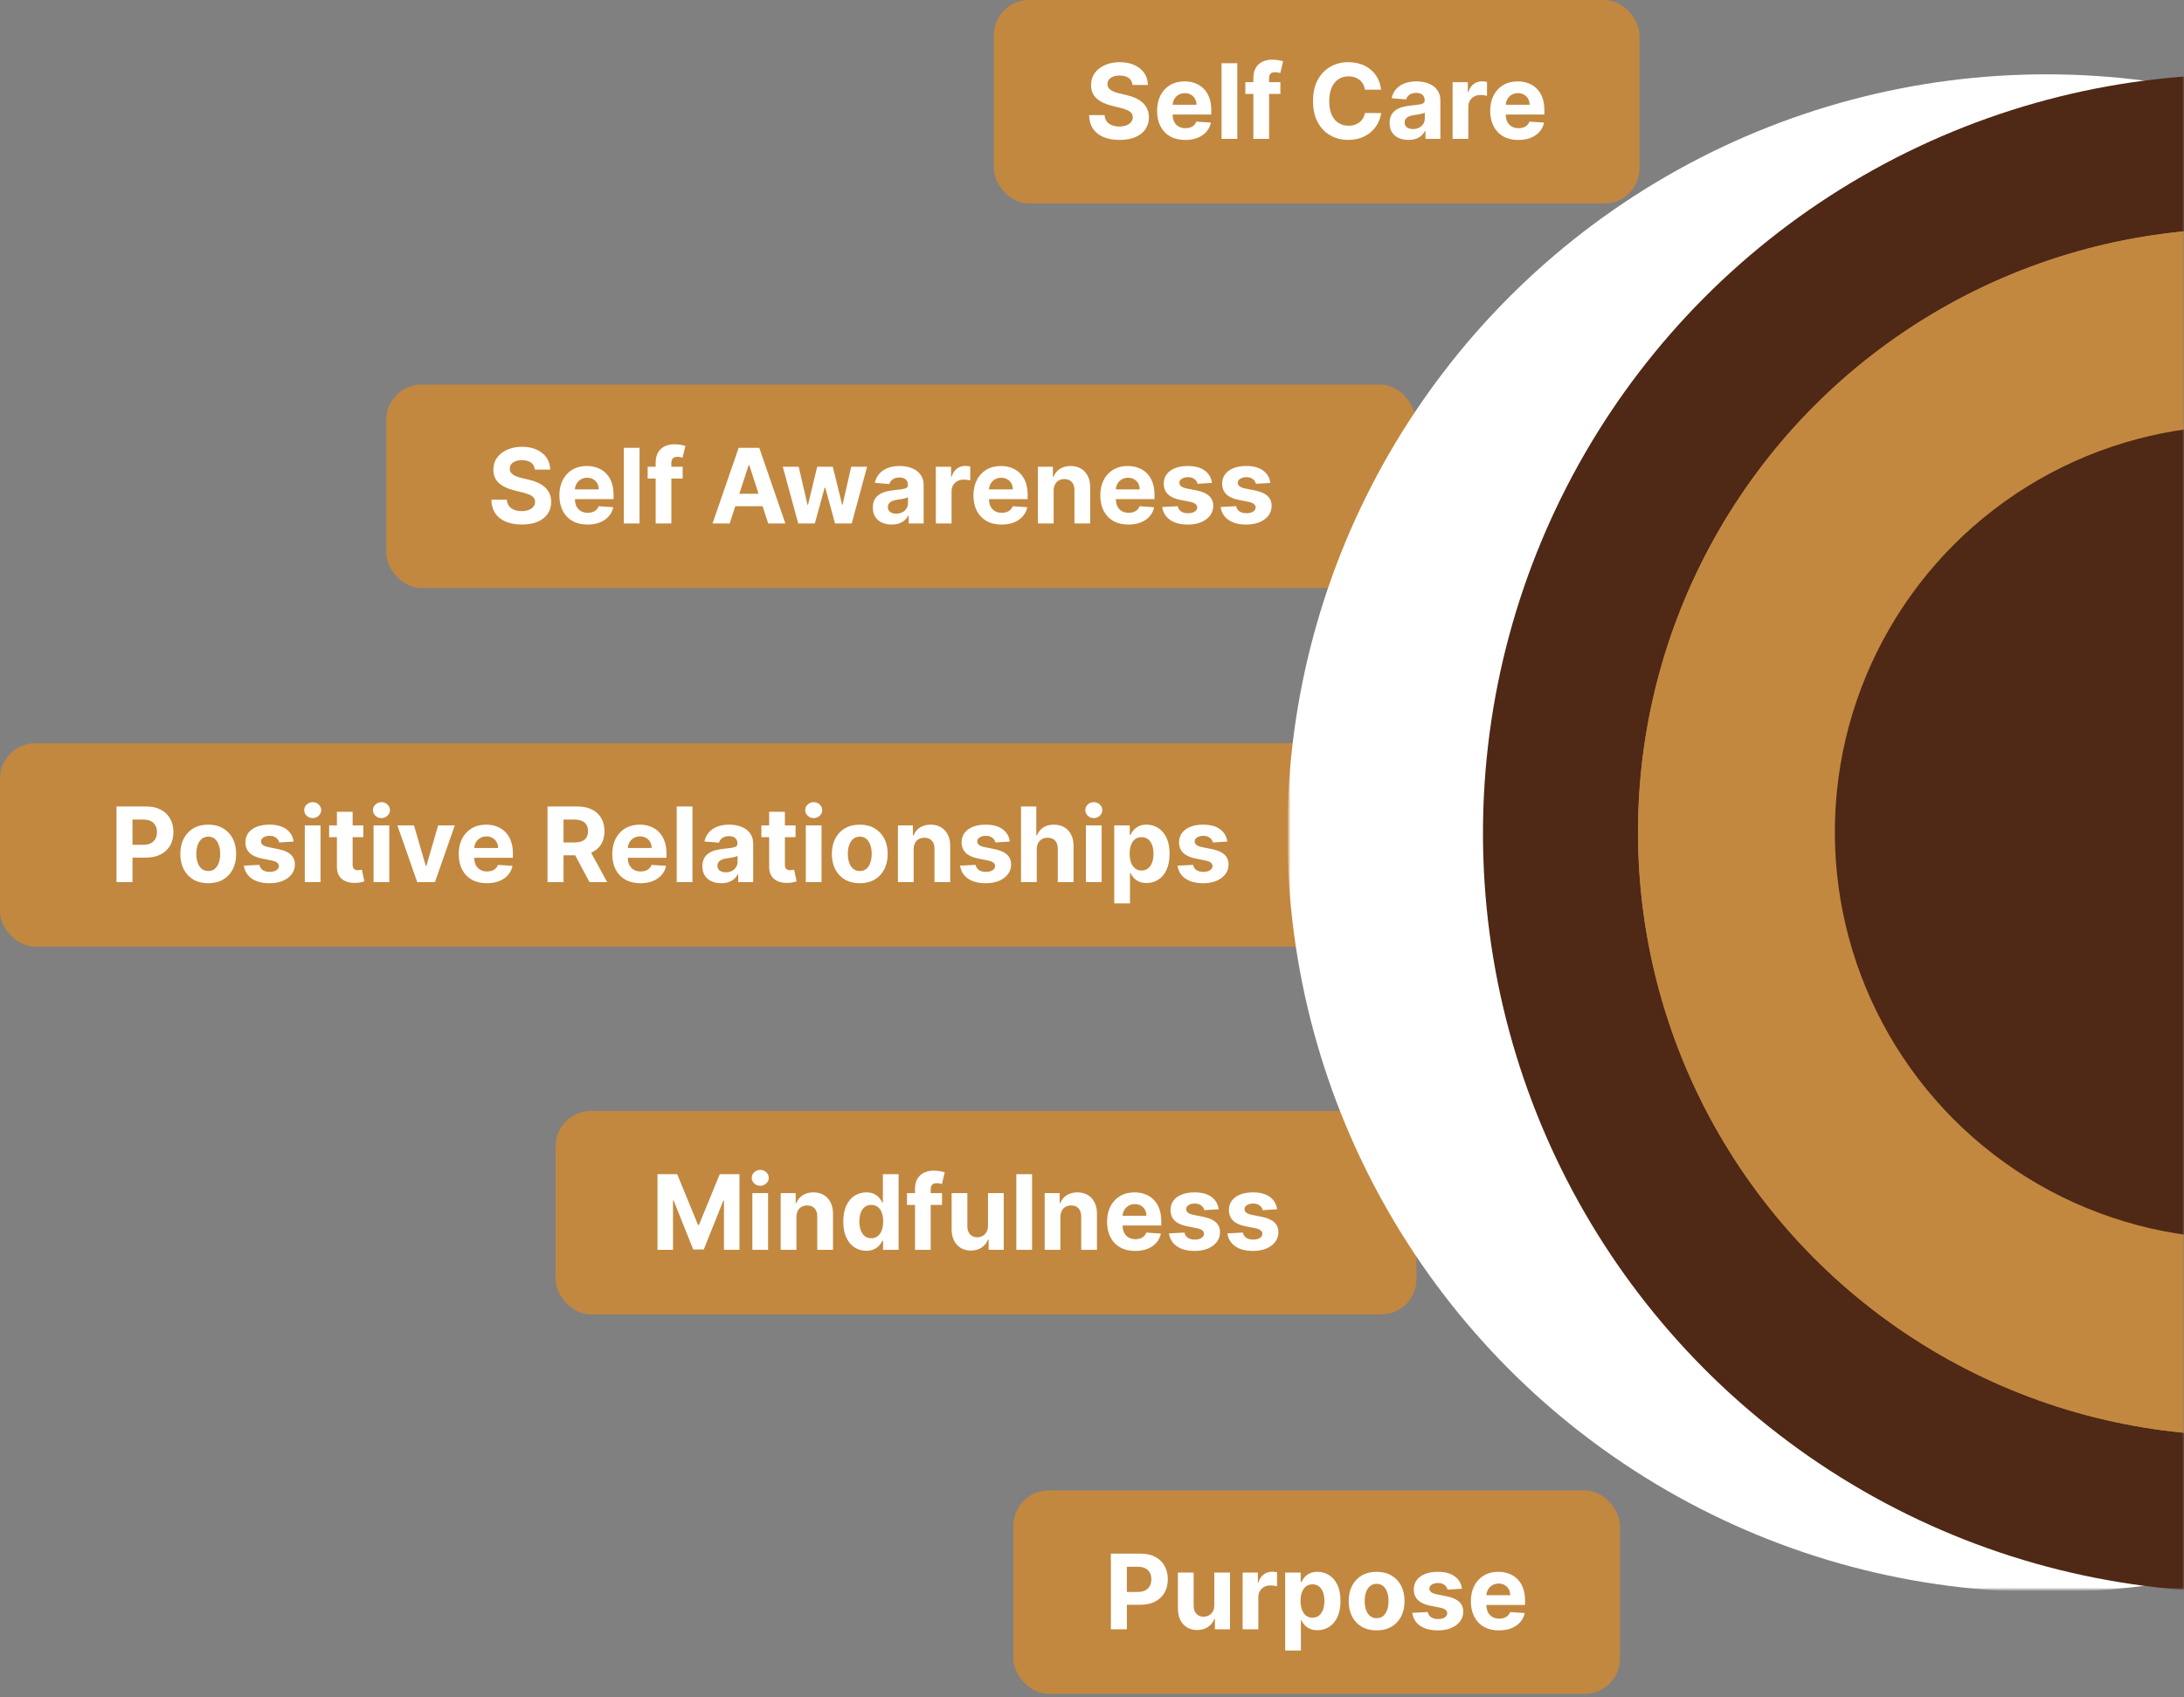 <svg width="588" height="457" viewBox="0 0 588 457" fill="none" xmlns="http://www.w3.org/2000/svg">
<rect x="0" y="0" width="588" height="457" fill="#808080" stroke="none"/>
<rect y="200.156" width="361.335" height="54.78" rx="9.481" fill="#C28840"/>
<path d="M31.363 237.546V217.183H39.397C40.942 217.183 42.258 217.478 43.345 218.068C44.432 218.651 45.26 219.463 45.831 220.504C46.407 221.538 46.696 222.731 46.696 224.083C46.696 225.435 46.404 226.629 45.821 227.663C45.237 228.697 44.392 229.502 43.285 230.079C42.185 230.656 40.852 230.944 39.288 230.944H34.167V227.494H38.592C39.42 227.494 40.103 227.351 40.64 227.066C41.184 226.774 41.588 226.373 41.853 225.863C42.125 225.346 42.261 224.753 42.261 224.083C42.261 223.407 42.125 222.817 41.853 222.313C41.588 221.803 41.184 221.408 40.64 221.13C40.097 220.845 39.407 220.703 38.572 220.703H35.669V237.546H31.363ZM56.067 237.845C54.523 237.845 53.187 237.516 52.06 236.86C50.94 236.197 50.075 235.276 49.465 234.096C48.855 232.909 48.55 231.534 48.55 229.97C48.55 228.392 48.855 227.013 49.465 225.833C50.075 224.647 50.94 223.725 52.06 223.069C53.187 222.406 54.523 222.075 56.067 222.075C57.611 222.075 58.944 222.406 60.064 223.069C61.191 223.725 62.059 224.647 62.669 225.833C63.279 227.013 63.584 228.392 63.584 229.97C63.584 231.534 63.279 232.909 62.669 234.096C62.059 235.276 61.191 236.197 60.064 236.86C58.944 237.516 57.611 237.845 56.067 237.845ZM56.087 234.563C56.789 234.563 57.376 234.364 57.847 233.967C58.318 233.562 58.672 233.012 58.911 232.316C59.156 231.62 59.279 230.828 59.279 229.94C59.279 229.051 59.156 228.259 58.911 227.563C58.672 226.867 58.318 226.317 57.847 225.913C57.376 225.508 56.789 225.306 56.087 225.306C55.378 225.306 54.781 225.508 54.297 225.913C53.82 226.317 53.459 226.867 53.213 227.563C52.975 228.259 52.855 229.051 52.855 229.94C52.855 230.828 52.975 231.62 53.213 232.316C53.459 233.012 53.82 233.562 54.297 233.967C54.781 234.364 55.378 234.563 56.087 234.563ZM79.046 226.629L75.168 226.867C75.102 226.536 74.959 226.238 74.74 225.972C74.522 225.701 74.233 225.485 73.875 225.326C73.524 225.16 73.103 225.078 72.612 225.078C71.956 225.078 71.403 225.217 70.952 225.495C70.501 225.767 70.276 226.131 70.276 226.589C70.276 226.953 70.422 227.262 70.713 227.514C71.005 227.765 71.505 227.968 72.215 228.12L74.979 228.677C76.464 228.982 77.571 229.472 78.3 230.149C79.029 230.825 79.394 231.713 79.394 232.813C79.394 233.814 79.099 234.693 78.509 235.448C77.925 236.204 77.123 236.794 76.103 237.218C75.088 237.636 73.918 237.845 72.593 237.845C70.571 237.845 68.96 237.424 67.76 236.582C66.567 235.733 65.868 234.58 65.662 233.122L69.828 232.903C69.954 233.519 70.259 233.99 70.743 234.315C71.227 234.633 71.847 234.792 72.603 234.792C73.345 234.792 73.942 234.649 74.392 234.364C74.85 234.073 75.082 233.698 75.088 233.241C75.082 232.856 74.919 232.542 74.601 232.296C74.283 232.044 73.792 231.852 73.129 231.72L70.485 231.193C68.993 230.894 67.883 230.377 67.154 229.641C66.431 228.906 66.07 227.968 66.07 226.828C66.07 225.846 66.335 225.001 66.865 224.292C67.402 223.583 68.155 223.036 69.122 222.651C70.097 222.267 71.237 222.075 72.543 222.075C74.472 222.075 75.99 222.482 77.097 223.298C78.21 224.113 78.86 225.223 79.046 226.629ZM82.061 237.546V222.274H86.297V237.546H82.061ZM84.189 220.305C83.559 220.305 83.019 220.096 82.568 219.678C82.124 219.254 81.902 218.747 81.902 218.157C81.902 217.574 82.124 217.073 82.568 216.656C83.019 216.231 83.559 216.019 84.189 216.019C84.819 216.019 85.356 216.231 85.8 216.656C86.25 217.073 86.476 217.574 86.476 218.157C86.476 218.747 86.25 219.254 85.8 219.678C85.356 220.096 84.819 220.305 84.189 220.305ZM97.813 222.274V225.455H88.616V222.274H97.813ZM90.704 218.614H94.94V232.853C94.94 233.244 94.999 233.549 95.119 233.768C95.238 233.98 95.404 234.129 95.616 234.215C95.835 234.301 96.087 234.345 96.372 234.345C96.57 234.345 96.769 234.328 96.968 234.295C97.167 234.255 97.32 234.225 97.426 234.205L98.092 237.357C97.88 237.424 97.581 237.5 97.197 237.586C96.812 237.679 96.345 237.735 95.795 237.755C94.774 237.795 93.879 237.659 93.11 237.347C92.348 237.036 91.755 236.552 91.331 235.896C90.906 235.239 90.697 234.411 90.704 233.41V218.614ZM100.573 237.546V222.274H104.808V237.546H100.573ZM102.701 220.305C102.071 220.305 101.531 220.096 101.08 219.678C100.636 219.254 100.414 218.747 100.414 218.157C100.414 217.574 100.636 217.073 101.08 216.656C101.531 216.231 102.071 216.019 102.701 216.019C103.33 216.019 103.867 216.231 104.311 216.656C104.762 217.073 104.987 217.574 104.987 218.157C104.987 218.747 104.762 219.254 104.311 219.678C103.867 220.096 103.33 220.305 102.701 220.305ZM122.44 222.274L117.101 237.546H112.328L106.989 222.274H111.463L114.635 233.201H114.794L117.956 222.274H122.44ZM131.076 237.845C129.505 237.845 128.153 237.526 127.019 236.89C125.892 236.247 125.024 235.339 124.414 234.166C123.804 232.986 123.499 231.59 123.499 229.98C123.499 228.408 123.804 227.03 124.414 225.843C125.024 224.657 125.882 223.732 126.989 223.069C128.103 222.406 129.409 222.075 130.907 222.075C131.914 222.075 132.852 222.237 133.721 222.562C134.596 222.88 135.358 223.361 136.008 224.004C136.664 224.647 137.174 225.455 137.539 226.43C137.904 227.398 138.086 228.531 138.086 229.83V230.994H125.189V228.369H134.099C134.099 227.759 133.966 227.219 133.701 226.748C133.436 226.277 133.068 225.909 132.597 225.644C132.133 225.372 131.593 225.237 130.976 225.237C130.333 225.237 129.763 225.386 129.266 225.684C128.776 225.976 128.391 226.37 128.113 226.867C127.834 227.358 127.692 227.905 127.685 228.508V231.004C127.685 231.759 127.824 232.412 128.103 232.962C128.388 233.513 128.789 233.937 129.306 234.235C129.823 234.533 130.436 234.683 131.145 234.683C131.616 234.683 132.047 234.616 132.438 234.484C132.829 234.351 133.164 234.152 133.442 233.887C133.721 233.622 133.933 233.297 134.079 232.913L137.996 233.171C137.797 234.113 137.39 234.935 136.773 235.637C136.163 236.333 135.375 236.877 134.407 237.268C133.446 237.652 132.335 237.845 131.076 237.845ZM147.41 237.546V217.183H155.444C156.982 217.183 158.294 217.458 159.382 218.008C160.475 218.551 161.307 219.324 161.877 220.325C162.454 221.319 162.742 222.489 162.742 223.835C162.742 225.187 162.451 226.35 161.867 227.325C161.284 228.292 160.439 229.035 159.332 229.552C158.232 230.069 156.899 230.328 155.335 230.328H149.955V226.867H154.639C155.461 226.867 156.143 226.755 156.687 226.529C157.231 226.304 157.635 225.966 157.9 225.515C158.172 225.064 158.308 224.504 158.308 223.835C158.308 223.158 158.172 222.588 157.9 222.124C157.635 221.66 157.227 221.309 156.677 221.07C156.134 220.825 155.447 220.703 154.619 220.703H151.715V237.546H147.41ZM158.407 228.279L163.468 237.546H158.715L153.764 228.279H158.407ZM172.42 237.845C170.849 237.845 169.496 237.526 168.363 236.89C167.236 236.247 166.368 235.339 165.758 234.166C165.148 232.986 164.843 231.59 164.843 229.98C164.843 228.408 165.148 227.03 165.758 225.843C166.368 224.657 167.226 223.732 168.333 223.069C169.447 222.406 170.752 222.075 172.251 222.075C173.258 222.075 174.196 222.237 175.064 222.562C175.939 222.88 176.702 223.361 177.351 224.004C178.008 224.647 178.518 225.455 178.883 226.43C179.247 227.398 179.43 228.531 179.43 229.83V230.994H166.533V228.369H175.442C175.442 227.759 175.31 227.219 175.045 226.748C174.779 226.277 174.412 225.909 173.941 225.644C173.477 225.372 172.937 225.237 172.32 225.237C171.677 225.237 171.107 225.386 170.61 225.684C170.119 225.976 169.735 226.37 169.457 226.867C169.178 227.358 169.036 227.905 169.029 228.508V231.004C169.029 231.759 169.168 232.412 169.447 232.962C169.732 233.513 170.133 233.937 170.65 234.235C171.167 234.533 171.78 234.683 172.489 234.683C172.96 234.683 173.391 234.616 173.782 234.484C174.173 234.351 174.508 234.152 174.786 233.887C175.064 233.622 175.277 233.297 175.422 232.913L179.34 233.171C179.141 234.113 178.734 234.935 178.117 235.637C177.507 236.333 176.718 236.877 175.751 237.268C174.789 237.652 173.679 237.845 172.42 237.845ZM186.43 217.183V237.546H182.194V217.183H186.43ZM194.178 237.835C193.203 237.835 192.335 237.666 191.573 237.328C190.81 236.983 190.207 236.476 189.763 235.806C189.326 235.13 189.107 234.288 189.107 233.281C189.107 232.432 189.263 231.72 189.574 231.143C189.886 230.566 190.31 230.102 190.847 229.751C191.384 229.399 191.994 229.134 192.676 228.955C193.366 228.776 194.088 228.65 194.844 228.578C195.732 228.485 196.448 228.399 196.992 228.319C197.535 228.233 197.93 228.107 198.175 227.941C198.42 227.775 198.543 227.53 198.543 227.205V227.146C198.543 226.516 198.344 226.029 197.946 225.684C197.555 225.339 196.998 225.167 196.276 225.167C195.513 225.167 194.907 225.336 194.456 225.674C194.005 226.006 193.707 226.423 193.561 226.927L189.644 226.609C189.843 225.681 190.234 224.879 190.817 224.203C191.4 223.52 192.153 222.996 193.074 222.631C194.002 222.26 195.076 222.075 196.296 222.075C197.144 222.075 197.956 222.174 198.732 222.373C199.514 222.572 200.207 222.88 200.81 223.298C201.42 223.715 201.9 224.252 202.252 224.908C202.603 225.558 202.779 226.337 202.779 227.245V237.546H198.762V235.428H198.642C198.397 235.906 198.069 236.327 197.658 236.691C197.247 237.049 196.753 237.331 196.176 237.536C195.6 237.735 194.933 237.835 194.178 237.835ZM195.391 234.911C196.014 234.911 196.564 234.789 197.041 234.543C197.519 234.292 197.893 233.953 198.165 233.529C198.437 233.105 198.573 232.624 198.573 232.087V230.467C198.44 230.553 198.258 230.632 198.026 230.705C197.8 230.772 197.545 230.835 197.26 230.894C196.975 230.947 196.69 230.997 196.405 231.043C196.12 231.083 195.861 231.12 195.629 231.153C195.132 231.226 194.698 231.342 194.327 231.501C193.956 231.66 193.667 231.875 193.462 232.147C193.256 232.412 193.154 232.744 193.154 233.141C193.154 233.718 193.362 234.159 193.78 234.464C194.204 234.762 194.741 234.911 195.391 234.911ZM214.188 222.274V225.455H204.991V222.274H214.188ZM207.079 218.614H211.315V232.853C211.315 233.244 211.375 233.549 211.494 233.768C211.613 233.98 211.779 234.129 211.991 234.215C212.21 234.301 212.462 234.345 212.747 234.345C212.946 234.345 213.144 234.328 213.343 234.295C213.542 234.255 213.695 234.225 213.801 234.205L214.467 237.357C214.255 237.424 213.956 237.5 213.572 237.586C213.187 237.679 212.72 237.735 212.17 237.755C211.149 237.795 210.254 237.659 209.485 237.347C208.723 237.036 208.13 236.552 207.705 235.896C207.281 235.239 207.072 234.411 207.079 233.41V218.614ZM216.948 237.546V222.274H221.183V237.546H216.948ZM219.076 220.305C218.446 220.305 217.906 220.096 217.455 219.678C217.011 219.254 216.789 218.747 216.789 218.157C216.789 217.574 217.011 217.073 217.455 216.656C217.906 216.231 218.446 216.019 219.076 216.019C219.705 216.019 220.242 216.231 220.686 216.656C221.137 217.073 221.362 217.574 221.362 218.157C221.362 218.747 221.137 219.254 220.686 219.678C220.242 220.096 219.705 220.305 219.076 220.305ZM231.477 237.845C229.933 237.845 228.597 237.516 227.47 236.86C226.35 236.197 225.485 235.276 224.875 234.096C224.265 232.909 223.96 231.534 223.96 229.97C223.96 228.392 224.265 227.013 224.875 225.833C225.485 224.647 226.35 223.725 227.47 223.069C228.597 222.406 229.933 222.075 231.477 222.075C233.022 222.075 234.354 222.406 235.474 223.069C236.601 223.725 237.47 224.647 238.079 225.833C238.689 227.013 238.994 228.392 238.994 229.97C238.994 231.534 238.689 232.909 238.079 234.096C237.47 235.276 236.601 236.197 235.474 236.86C234.354 237.516 233.022 237.845 231.477 237.845ZM231.497 234.563C232.2 234.563 232.786 234.364 233.257 233.967C233.728 233.562 234.082 233.012 234.321 232.316C234.566 231.62 234.689 230.828 234.689 229.94C234.689 229.051 234.566 228.259 234.321 227.563C234.082 226.867 233.728 226.317 233.257 225.913C232.786 225.508 232.2 225.306 231.497 225.306C230.788 225.306 230.191 225.508 229.707 225.913C229.23 226.317 228.869 226.867 228.623 227.563C228.385 228.259 228.265 229.051 228.265 229.94C228.265 230.828 228.385 231.62 228.623 232.316C228.869 233.012 229.23 233.562 229.707 233.967C230.191 234.364 230.788 234.563 231.497 234.563ZM245.984 228.717V237.546H241.748V222.274H245.785V224.968H245.964C246.302 224.08 246.869 223.377 247.665 222.86C248.46 222.337 249.425 222.075 250.558 222.075C251.619 222.075 252.543 222.307 253.332 222.771C254.121 223.235 254.734 223.898 255.172 224.759C255.609 225.614 255.828 226.635 255.828 227.822V237.546H251.592V228.578C251.599 227.643 251.36 226.914 250.876 226.39C250.392 225.86 249.726 225.595 248.878 225.595C248.308 225.595 247.804 225.717 247.366 225.962C246.935 226.208 246.597 226.566 246.352 227.036C246.114 227.5 245.991 228.06 245.984 228.717ZM271.874 226.629L267.996 226.867C267.93 226.536 267.787 226.238 267.568 225.972C267.35 225.701 267.061 225.485 266.703 225.326C266.352 225.16 265.931 225.078 265.441 225.078C264.784 225.078 264.231 225.217 263.78 225.495C263.329 225.767 263.104 226.131 263.104 226.589C263.104 226.953 263.25 227.262 263.541 227.514C263.833 227.765 264.334 227.968 265.043 228.12L267.807 228.677C269.292 228.982 270.399 229.472 271.128 230.149C271.857 230.825 272.222 231.713 272.222 232.813C272.222 233.814 271.927 234.693 271.337 235.448C270.754 236.204 269.951 236.794 268.931 237.218C267.916 237.636 266.746 237.845 265.421 237.845C263.399 237.845 261.788 237.424 260.588 236.582C259.395 235.733 258.696 234.58 258.49 233.122L262.656 232.903C262.782 233.519 263.087 233.99 263.571 234.315C264.055 234.633 264.675 234.792 265.431 234.792C266.173 234.792 266.77 234.649 267.22 234.364C267.678 234.073 267.91 233.698 267.916 233.241C267.91 232.856 267.747 232.542 267.429 232.296C267.111 232.044 266.62 231.852 265.958 231.72L263.313 231.193C261.821 230.894 260.711 230.377 259.982 229.641C259.259 228.906 258.898 227.968 258.898 226.828C258.898 225.846 259.163 225.001 259.693 224.292C260.23 223.583 260.983 223.036 261.951 222.651C262.925 222.267 264.065 222.075 265.371 222.075C267.3 222.075 268.818 222.482 269.925 223.298C271.039 224.113 271.688 225.223 271.874 226.629ZM279.125 228.717V237.546H274.889V217.183H279.006V224.968H279.185C279.529 224.067 280.086 223.361 280.855 222.85C281.624 222.333 282.588 222.075 283.748 222.075C284.809 222.075 285.734 222.307 286.523 222.771C287.318 223.228 287.935 223.888 288.372 224.749C288.816 225.605 289.035 226.629 289.028 227.822V237.546H284.792V228.578C284.799 227.636 284.56 226.904 284.077 226.38C283.599 225.856 282.93 225.595 282.068 225.595C281.491 225.595 280.981 225.717 280.537 225.962C280.099 226.208 279.755 226.566 279.503 227.036C279.257 227.5 279.131 228.06 279.125 228.717ZM292.362 237.546V222.274H296.598V237.546H292.362ZM294.49 220.305C293.86 220.305 293.32 220.096 292.869 219.678C292.425 219.254 292.203 218.747 292.203 218.157C292.203 217.574 292.425 217.073 292.869 216.656C293.32 216.231 293.86 216.019 294.49 216.019C295.119 216.019 295.656 216.231 296.1 216.656C296.551 217.073 296.777 217.574 296.777 218.157C296.777 218.747 296.551 219.254 296.1 219.678C295.656 220.096 295.119 220.305 294.49 220.305ZM299.991 243.274V222.274H304.167V224.839H304.356C304.541 224.428 304.81 224.01 305.161 223.586C305.519 223.155 305.983 222.797 306.553 222.512C307.13 222.221 307.846 222.075 308.701 222.075C309.814 222.075 310.842 222.366 311.783 222.95C312.725 223.526 313.477 224.398 314.04 225.565C314.604 226.725 314.886 228.18 314.886 229.93C314.886 231.633 314.61 233.072 314.06 234.245C313.517 235.412 312.774 236.297 311.833 236.9C310.898 237.497 309.851 237.795 308.691 237.795C307.869 237.795 307.17 237.659 306.593 237.387C306.023 237.115 305.556 236.774 305.191 236.363C304.826 235.945 304.548 235.524 304.356 235.1H304.226V243.274H299.991ZM304.137 229.91C304.137 230.818 304.263 231.61 304.515 232.286C304.767 232.962 305.131 233.489 305.609 233.867C306.086 234.238 306.666 234.424 307.349 234.424C308.038 234.424 308.621 234.235 309.099 233.857C309.576 233.473 309.937 232.943 310.182 232.266C310.434 231.584 310.56 230.798 310.56 229.91C310.56 229.028 310.438 228.253 310.192 227.583C309.947 226.914 309.586 226.39 309.109 226.012C308.631 225.634 308.045 225.445 307.349 225.445C306.659 225.445 306.076 225.628 305.599 225.992C305.128 226.357 304.767 226.874 304.515 227.543C304.263 228.213 304.137 229.002 304.137 229.91ZM330.417 226.629L326.539 226.867C326.473 226.536 326.33 226.238 326.111 225.972C325.893 225.701 325.604 225.485 325.246 225.326C324.895 225.16 324.474 225.078 323.984 225.078C323.327 225.078 322.774 225.217 322.323 225.495C321.872 225.767 321.647 226.131 321.647 226.589C321.647 226.953 321.793 227.262 322.084 227.514C322.376 227.765 322.877 227.968 323.586 228.12L326.35 228.677C327.835 228.982 328.942 229.472 329.671 230.149C330.4 230.825 330.765 231.713 330.765 232.813C330.765 233.814 330.47 234.693 329.88 235.448C329.297 236.204 328.494 236.794 327.474 237.218C326.459 237.636 325.289 237.845 323.964 237.845C321.942 237.845 320.331 237.424 319.131 236.582C317.938 235.733 317.239 234.58 317.033 233.122L321.199 232.903C321.325 233.519 321.63 233.99 322.114 234.315C322.598 234.633 323.218 234.792 323.974 234.792C324.716 234.792 325.313 234.649 325.763 234.364C326.221 234.073 326.453 233.698 326.459 233.241C326.453 232.856 326.29 232.542 325.972 232.296C325.654 232.044 325.163 231.852 324.501 231.72L321.856 231.193C320.364 230.894 319.254 230.377 318.525 229.641C317.802 228.906 317.441 227.968 317.441 226.828C317.441 225.846 317.706 225.001 318.236 224.292C318.773 223.583 319.526 223.036 320.493 222.651C321.468 222.267 322.608 222.075 323.914 222.075C325.843 222.075 327.361 222.482 328.468 223.298C329.582 224.113 330.231 225.223 330.417 226.629Z" fill="white"/>
<rect x="149.591" y="299.181" width="231.76" height="54.78" rx="9.481" fill="#C28840"/>
<path d="M177.016 316.207H182.326L187.934 329.889H188.172L193.78 316.207H199.09V336.571H194.914V323.317H194.745L189.475 336.471H186.631L181.361 323.267H181.192V336.571H177.016V316.207ZM202.558 336.571V321.298H206.794V336.571H202.558ZM204.686 319.329C204.056 319.329 203.516 319.121 203.065 318.703C202.621 318.279 202.399 317.772 202.399 317.182C202.399 316.598 202.621 316.098 203.065 315.68C203.516 315.256 204.056 315.044 204.686 315.044C205.315 315.044 205.852 315.256 206.296 315.68C206.747 316.098 206.973 316.598 206.973 317.182C206.973 317.772 206.747 318.279 206.296 318.703C205.852 319.121 205.315 319.329 204.686 319.329ZM214.422 327.741V336.571H210.187V321.298H214.224V323.993H214.403C214.741 323.105 215.307 322.402 216.103 321.885C216.898 321.361 217.863 321.099 218.996 321.099C220.057 321.099 220.982 321.331 221.77 321.795C222.559 322.259 223.172 322.922 223.61 323.784C224.047 324.639 224.266 325.66 224.266 326.846V336.571H220.03V327.602C220.037 326.668 219.798 325.938 219.315 325.415C218.831 324.884 218.164 324.619 217.316 324.619C216.746 324.619 216.242 324.742 215.805 324.987C215.374 325.232 215.036 325.59 214.79 326.061C214.552 326.525 214.429 327.085 214.422 327.741ZM233.232 336.82C232.072 336.82 231.022 336.521 230.081 335.925C229.146 335.321 228.403 334.436 227.853 333.27C227.31 332.096 227.038 330.658 227.038 328.954C227.038 327.204 227.32 325.749 227.883 324.589C228.447 323.423 229.196 322.551 230.13 321.974C231.072 321.391 232.102 321.099 233.223 321.099C234.078 321.099 234.79 321.245 235.36 321.537C235.937 321.822 236.401 322.18 236.752 322.611C237.11 323.035 237.382 323.453 237.568 323.864H237.697V316.207H241.923V336.571H237.747V334.125H237.568C237.369 334.549 237.087 334.97 236.723 335.388C236.365 335.799 235.897 336.14 235.321 336.412C234.75 336.684 234.054 336.82 233.232 336.82ZM234.575 333.449C235.258 333.449 235.834 333.263 236.305 332.892C236.782 332.514 237.147 331.987 237.399 331.311C237.657 330.635 237.786 329.843 237.786 328.935C237.786 328.026 237.661 327.238 237.409 326.568C237.157 325.899 236.792 325.382 236.315 325.017C235.838 324.652 235.258 324.47 234.575 324.47C233.879 324.47 233.292 324.659 232.815 325.037C232.338 325.415 231.976 325.938 231.731 326.608C231.486 327.277 231.363 328.053 231.363 328.935C231.363 329.823 231.486 330.608 231.731 331.291C231.983 331.967 232.344 332.498 232.815 332.882C233.292 333.26 233.879 333.449 234.575 333.449ZM253.618 321.298V324.48H244.192V321.298H253.618ZM246.35 336.571V320.195C246.35 319.087 246.565 318.169 246.996 317.44C247.434 316.711 248.03 316.164 248.786 315.8C249.542 315.435 250.4 315.253 251.361 315.253C252.011 315.253 252.604 315.302 253.141 315.402C253.685 315.501 254.089 315.591 254.354 315.67L253.599 318.852C253.433 318.799 253.227 318.749 252.982 318.703C252.743 318.657 252.498 318.633 252.246 318.633C251.623 318.633 251.189 318.779 250.944 319.071C250.699 319.356 250.576 319.757 250.576 320.274V336.571H246.35ZM266 330.068V321.298H270.236V336.571H266.169V333.797H266.01C265.665 334.692 265.092 335.411 264.29 335.954C263.495 336.498 262.523 336.77 261.377 336.77C260.356 336.77 259.458 336.538 258.682 336.074C257.906 335.61 257.3 334.95 256.862 334.095C256.432 333.24 256.213 332.216 256.206 331.023V321.298H260.442V330.267C260.449 331.168 260.691 331.881 261.168 332.405C261.645 332.928 262.285 333.19 263.087 333.19C263.597 333.19 264.075 333.074 264.519 332.842C264.963 332.604 265.321 332.252 265.593 331.788C265.871 331.324 266.007 330.751 266 330.068ZM277.86 316.207V336.571H273.624V316.207H277.86ZM285.489 327.741V336.571H281.253V321.298H285.29V323.993H285.469C285.807 323.105 286.374 322.402 287.169 321.885C287.965 321.361 288.929 321.099 290.063 321.099C291.123 321.099 292.048 321.331 292.837 321.795C293.626 322.259 294.239 322.922 294.676 323.784C295.114 324.639 295.333 325.66 295.333 326.846V336.571H291.097V327.602C291.103 326.668 290.865 325.938 290.381 325.415C289.897 324.884 289.231 324.619 288.382 324.619C287.812 324.619 287.308 324.742 286.871 324.987C286.44 325.232 286.102 325.59 285.857 326.061C285.618 326.525 285.496 327.085 285.489 327.741ZM305.631 336.869C304.06 336.869 302.708 336.551 301.574 335.915C300.448 335.272 299.579 334.364 298.969 333.19C298.36 332.01 298.055 330.615 298.055 329.004C298.055 327.433 298.36 326.054 298.969 324.868C299.579 323.681 300.438 322.757 301.545 322.094C302.658 321.431 303.964 321.099 305.462 321.099C306.47 321.099 307.408 321.262 308.276 321.587C309.151 321.905 309.913 322.385 310.563 323.028C311.219 323.671 311.73 324.48 312.094 325.454C312.459 326.422 312.641 327.556 312.641 328.855V330.018H299.745V327.393H308.654C308.654 326.784 308.521 326.243 308.256 325.773C307.991 325.302 307.623 324.934 307.153 324.669C306.689 324.397 306.148 324.261 305.532 324.261C304.889 324.261 304.319 324.41 303.822 324.709C303.331 325 302.947 325.395 302.668 325.892C302.39 326.382 302.247 326.929 302.241 327.533V330.028C302.241 330.784 302.38 331.437 302.658 331.987C302.943 332.537 303.344 332.962 303.861 333.26C304.378 333.558 304.992 333.707 305.701 333.707C306.172 333.707 306.602 333.641 306.993 333.508C307.385 333.376 307.719 333.177 307.998 332.912C308.276 332.647 308.488 332.322 308.634 331.937L312.552 332.196C312.353 333.137 311.945 333.959 311.329 334.662C310.719 335.358 309.93 335.901 308.962 336.293C308.001 336.677 306.891 336.869 305.631 336.869ZM328.113 325.653L324.235 325.892C324.169 325.561 324.026 325.262 323.807 324.997C323.589 324.725 323.3 324.51 322.942 324.351C322.591 324.185 322.17 324.102 321.68 324.102C321.023 324.102 320.47 324.241 320.019 324.52C319.568 324.792 319.343 325.156 319.343 325.614C319.343 325.978 319.489 326.286 319.78 326.538C320.072 326.79 320.573 326.992 321.282 327.145L324.046 327.702C325.531 328.007 326.638 328.497 327.367 329.173C328.096 329.849 328.461 330.738 328.461 331.838C328.461 332.839 328.166 333.717 327.576 334.473C326.993 335.229 326.19 335.819 325.17 336.243C324.155 336.66 322.985 336.869 321.66 336.869C319.638 336.869 318.027 336.448 316.827 335.606C315.634 334.758 314.935 333.605 314.729 332.146L318.895 331.927C319.021 332.544 319.326 333.015 319.81 333.339C320.294 333.658 320.914 333.817 321.67 333.817C322.412 333.817 323.009 333.674 323.459 333.389C323.917 333.097 324.149 332.723 324.155 332.266C324.149 331.881 323.986 331.566 323.668 331.321C323.35 331.069 322.86 330.877 322.197 330.744L319.552 330.217C318.06 329.919 316.95 329.402 316.221 328.666C315.498 327.93 315.137 326.992 315.137 325.852C315.137 324.871 315.402 324.026 315.932 323.317C316.469 322.607 317.222 322.061 318.19 321.676C319.164 321.292 320.304 321.099 321.61 321.099C323.539 321.099 325.057 321.507 326.164 322.322C327.278 323.138 327.927 324.248 328.113 325.653ZM343.835 325.653L339.958 325.892C339.891 325.561 339.749 325.262 339.53 324.997C339.311 324.725 339.023 324.51 338.665 324.351C338.314 324.185 337.893 324.102 337.402 324.102C336.746 324.102 336.192 324.241 335.742 324.52C335.291 324.792 335.066 325.156 335.066 325.614C335.066 325.978 335.211 326.286 335.503 326.538C335.795 326.79 336.295 326.992 337.005 327.145L339.769 327.702C341.254 328.007 342.361 328.497 343.09 329.173C343.819 329.849 344.183 330.738 344.183 331.838C344.183 332.839 343.889 333.717 343.299 334.473C342.715 335.229 341.913 335.819 340.892 336.243C339.878 336.66 338.708 336.869 337.382 336.869C335.361 336.869 333.75 336.448 332.55 335.606C331.357 334.758 330.657 333.605 330.452 332.146L334.618 331.927C334.744 332.544 335.049 333.015 335.533 333.339C336.017 333.658 336.637 333.817 337.392 333.817C338.135 333.817 338.731 333.674 339.182 333.389C339.639 333.097 339.871 332.723 339.878 332.266C339.871 331.881 339.709 331.566 339.391 331.321C339.073 331.069 338.582 330.877 337.919 330.744L335.274 330.217C333.783 329.919 332.673 329.402 331.943 328.666C331.221 327.93 330.86 326.992 330.86 325.852C330.86 324.871 331.125 324.026 331.655 323.317C332.192 322.607 332.944 322.061 333.912 321.676C334.887 321.292 336.027 321.099 337.333 321.099C339.262 321.099 340.78 321.507 341.887 322.322C343 323.138 343.65 324.248 343.835 325.653Z" fill="white"/>
<rect x="104" y="103.573" width="277.059" height="54.78" rx="9.481" fill="#C28840"/>
<path d="M143.999 126.456C143.919 125.654 143.578 125.03 142.974 124.586C142.371 124.142 141.553 123.92 140.519 123.92C139.816 123.92 139.223 124.02 138.739 124.218C138.255 124.411 137.884 124.679 137.625 125.024C137.373 125.369 137.247 125.76 137.247 126.197C137.234 126.562 137.31 126.88 137.476 127.152C137.648 127.423 137.884 127.659 138.182 127.858C138.48 128.05 138.825 128.219 139.216 128.365C139.607 128.504 140.025 128.623 140.469 128.723L142.298 129.16C143.187 129.359 144.002 129.624 144.744 129.956C145.487 130.287 146.13 130.695 146.673 131.179C147.217 131.663 147.638 132.233 147.936 132.889C148.241 133.545 148.397 134.298 148.403 135.146C148.397 136.392 148.079 137.473 147.449 138.387C146.826 139.296 145.924 140.002 144.744 140.505C143.571 141.003 142.156 141.251 140.499 141.251C138.855 141.251 137.423 140.999 136.203 140.495C134.99 139.992 134.042 139.246 133.359 138.258C132.683 137.264 132.329 136.034 132.296 134.569H136.462C136.508 135.252 136.704 135.822 137.048 136.28C137.4 136.73 137.867 137.072 138.45 137.304C139.04 137.529 139.707 137.642 140.449 137.642C141.178 137.642 141.811 137.536 142.348 137.324C142.892 137.111 143.313 136.816 143.611 136.439C143.909 136.061 144.058 135.627 144.058 135.136C144.058 134.679 143.922 134.294 143.651 133.983C143.385 133.671 142.994 133.406 142.477 133.187C141.967 132.968 141.341 132.77 140.598 132.591L138.381 132.034C136.664 131.616 135.308 130.963 134.314 130.075C133.32 129.187 132.826 127.99 132.832 126.485C132.826 125.253 133.154 124.175 133.817 123.254C134.486 122.333 135.404 121.613 136.571 121.096C137.738 120.579 139.064 120.321 140.548 120.321C142.06 120.321 143.379 120.579 144.506 121.096C145.639 121.613 146.521 122.333 147.151 123.254C147.78 124.175 148.105 125.243 148.125 126.456H143.999ZM158.18 141.261C156.609 141.261 155.257 140.943 154.123 140.307C152.996 139.664 152.128 138.755 151.518 137.582C150.908 136.402 150.603 135.007 150.603 133.396C150.603 131.825 150.908 130.446 151.518 129.26C152.128 128.073 152.986 127.148 154.093 126.485C155.207 125.823 156.513 125.491 158.011 125.491C159.019 125.491 159.957 125.654 160.825 125.978C161.7 126.297 162.462 126.777 163.112 127.42C163.768 128.063 164.279 128.872 164.643 129.846C165.008 130.814 165.19 131.948 165.19 133.247V134.41H152.294V131.785H161.203C161.203 131.175 161.07 130.635 160.805 130.164C160.54 129.694 160.172 129.326 159.701 129.061C159.237 128.789 158.697 128.653 158.081 128.653C157.438 128.653 156.868 128.802 156.37 129.101C155.88 129.392 155.495 129.787 155.217 130.284C154.939 130.774 154.796 131.321 154.789 131.924V134.42C154.789 135.176 154.929 135.829 155.207 136.379C155.492 136.929 155.893 137.353 156.41 137.652C156.927 137.95 157.54 138.099 158.25 138.099C158.72 138.099 159.151 138.033 159.542 137.9C159.933 137.768 160.268 137.569 160.547 137.304C160.825 137.039 161.037 136.714 161.183 136.329L165.101 136.588C164.902 137.529 164.494 138.351 163.878 139.054C163.268 139.75 162.479 140.293 161.511 140.684C160.55 141.069 159.44 141.261 158.18 141.261ZM172.19 120.599V140.963H167.954V120.599H172.19ZM183.796 125.69V128.872H174.37V125.69H183.796ZM176.528 140.963V124.586C176.528 123.479 176.743 122.561 177.174 121.832C177.612 121.103 178.208 120.556 178.964 120.191C179.72 119.827 180.578 119.645 181.539 119.645C182.189 119.645 182.782 119.694 183.319 119.794C183.863 119.893 184.267 119.983 184.532 120.062L183.776 123.244C183.611 123.191 183.405 123.141 183.16 123.095C182.921 123.048 182.676 123.025 182.424 123.025C181.801 123.025 181.367 123.171 181.122 123.463C180.876 123.748 180.754 124.149 180.754 124.666V140.963H176.528ZM196.454 140.963H191.84L198.87 120.599H204.418L211.438 140.963H206.825L201.724 125.253H201.565L196.454 140.963ZM196.166 132.959H207.063V136.319H196.166V132.959ZM214.908 140.963L210.752 125.69H215.038L217.404 135.951H217.543L220.009 125.69H224.215L226.721 135.892H226.85L229.177 125.69H233.452L229.306 140.963H224.822L222.197 131.358H222.008L219.383 140.963H214.908ZM240.067 141.251C239.093 141.251 238.224 141.082 237.462 140.744C236.7 140.399 236.097 139.892 235.652 139.223C235.215 138.547 234.996 137.705 234.996 136.697C234.996 135.849 235.152 135.136 235.463 134.559C235.775 133.983 236.199 133.519 236.736 133.167C237.273 132.816 237.883 132.551 238.566 132.372C239.255 132.193 239.978 132.067 240.733 131.994C241.622 131.901 242.338 131.815 242.881 131.735C243.425 131.649 243.819 131.523 244.064 131.358C244.31 131.192 244.432 130.947 244.432 130.622V130.562C244.432 129.932 244.233 129.445 243.836 129.101C243.445 128.756 242.888 128.584 242.165 128.584C241.403 128.584 240.796 128.753 240.346 129.091C239.895 129.422 239.597 129.84 239.451 130.343L235.533 130.025C235.732 129.097 236.123 128.295 236.706 127.619C237.29 126.936 238.042 126.413 238.963 126.048C239.892 125.677 240.965 125.491 242.185 125.491C243.034 125.491 243.846 125.591 244.621 125.789C245.403 125.988 246.096 126.297 246.699 126.714C247.309 127.132 247.79 127.669 248.141 128.325C248.492 128.975 248.668 129.753 248.668 130.662V140.963H244.651V138.845H244.532C244.286 139.322 243.958 139.743 243.547 140.108C243.136 140.466 242.642 140.747 242.066 140.953C241.489 141.152 240.823 141.251 240.067 141.251ZM241.28 138.328C241.903 138.328 242.454 138.205 242.931 137.96C243.408 137.708 243.783 137.37 244.054 136.946C244.326 136.521 244.462 136.041 244.462 135.504V133.883C244.329 133.969 244.147 134.049 243.915 134.122C243.69 134.188 243.435 134.251 243.15 134.311C242.865 134.364 242.579 134.414 242.294 134.46C242.009 134.5 241.751 134.536 241.519 134.569C241.022 134.642 240.588 134.758 240.216 134.917C239.845 135.076 239.557 135.292 239.351 135.564C239.146 135.829 239.043 136.16 239.043 136.558C239.043 137.135 239.252 137.575 239.669 137.88C240.094 138.179 240.631 138.328 241.28 138.328ZM251.954 140.963V125.69H256.061V128.355H256.22C256.498 127.407 256.966 126.691 257.622 126.207C258.278 125.717 259.034 125.471 259.889 125.471C260.101 125.471 260.33 125.485 260.575 125.511C260.82 125.538 261.036 125.574 261.221 125.62V129.379C261.022 129.319 260.747 129.266 260.396 129.22C260.045 129.173 259.723 129.15 259.432 129.15C258.808 129.15 258.252 129.286 257.761 129.558C257.277 129.823 256.893 130.194 256.608 130.672C256.329 131.149 256.19 131.699 256.19 132.322V140.963H251.954ZM269.661 141.261C268.09 141.261 266.737 140.943 265.604 140.307C264.477 139.664 263.608 138.755 262.999 137.582C262.389 136.402 262.084 135.007 262.084 133.396C262.084 131.825 262.389 130.446 262.999 129.26C263.608 128.073 264.467 127.148 265.574 126.485C266.688 125.823 267.993 125.491 269.492 125.491C270.499 125.491 271.437 125.654 272.305 125.978C273.18 126.297 273.943 126.777 274.592 127.42C275.249 128.063 275.759 128.872 276.124 129.846C276.488 130.814 276.671 131.948 276.671 133.247V134.41H263.774V131.785H272.683C272.683 131.175 272.551 130.635 272.286 130.164C272.02 129.694 271.653 129.326 271.182 129.061C270.718 128.789 270.178 128.653 269.561 128.653C268.918 128.653 268.348 128.802 267.851 129.101C267.36 129.392 266.976 129.787 266.698 130.284C266.419 130.774 266.277 131.321 266.27 131.924V134.42C266.27 135.176 266.409 135.829 266.688 136.379C266.973 136.929 267.374 137.353 267.891 137.652C268.408 137.95 269.021 138.099 269.73 138.099C270.201 138.099 270.632 138.033 271.023 137.9C271.414 137.768 271.749 137.569 272.027 137.304C272.305 137.039 272.518 136.714 272.663 136.329L276.581 136.588C276.382 137.529 275.974 138.351 275.358 139.054C274.748 139.75 273.959 140.293 272.992 140.684C272.03 141.069 270.92 141.261 269.661 141.261ZM283.671 132.133V140.963H279.435V125.69H283.472V128.385H283.651C283.989 127.496 284.555 126.794 285.351 126.277C286.146 125.753 287.111 125.491 288.244 125.491C289.305 125.491 290.23 125.723 291.019 126.187C291.807 126.651 292.421 127.314 292.858 128.176C293.296 129.031 293.514 130.052 293.514 131.238V140.963H289.278V131.994C289.285 131.059 289.046 130.33 288.563 129.807C288.079 129.276 287.412 129.011 286.564 129.011C285.994 129.011 285.49 129.134 285.053 129.379C284.622 129.624 284.284 129.982 284.038 130.453C283.8 130.917 283.677 131.477 283.671 132.133ZM303.813 141.261C302.242 141.261 300.89 140.943 299.756 140.307C298.629 139.664 297.761 138.755 297.151 137.582C296.541 136.402 296.236 135.007 296.236 133.396C296.236 131.825 296.541 130.446 297.151 129.26C297.761 128.073 298.619 127.148 299.726 126.485C300.84 125.823 302.146 125.491 303.644 125.491C304.651 125.491 305.589 125.654 306.458 125.978C307.333 126.297 308.095 126.777 308.745 127.42C309.401 128.063 309.911 128.872 310.276 129.846C310.641 130.814 310.823 131.948 310.823 133.247V134.41H297.927V131.785H306.836C306.836 131.175 306.703 130.635 306.438 130.164C306.173 129.694 305.805 129.326 305.334 129.061C304.87 128.789 304.33 128.653 303.713 128.653C303.07 128.653 302.5 128.802 302.003 129.101C301.513 129.392 301.128 129.787 300.85 130.284C300.571 130.774 300.429 131.321 300.422 131.924V134.42C300.422 135.176 300.562 135.829 300.84 136.379C301.125 136.929 301.526 137.353 302.043 137.652C302.56 137.95 303.173 138.099 303.883 138.099C304.353 138.099 304.784 138.033 305.175 137.9C305.566 137.768 305.901 137.569 306.179 137.304C306.458 137.039 306.67 136.714 306.816 136.329L310.733 136.588C310.535 137.529 310.127 138.351 309.51 139.054C308.901 139.75 308.112 140.293 307.144 140.684C306.183 141.069 305.072 141.261 303.813 141.261ZM326.294 130.045L322.417 130.284C322.35 129.952 322.208 129.654 321.989 129.389C321.77 129.117 321.482 128.902 321.124 128.743C320.773 128.577 320.352 128.494 319.861 128.494C319.205 128.494 318.651 128.633 318.201 128.912C317.75 129.183 317.525 129.548 317.525 130.005C317.525 130.37 317.67 130.678 317.962 130.93C318.254 131.182 318.754 131.384 319.463 131.537L322.228 132.093C323.713 132.398 324.82 132.889 325.549 133.565C326.278 134.241 326.642 135.129 326.642 136.23C326.642 137.231 326.347 138.109 325.758 138.865C325.174 139.62 324.372 140.21 323.351 140.635C322.337 141.052 321.167 141.261 319.841 141.261C317.82 141.261 316.209 140.84 315.009 139.998C313.816 139.15 313.116 137.996 312.911 136.538L317.077 136.319C317.203 136.936 317.508 137.406 317.992 137.731C318.476 138.049 319.096 138.209 319.851 138.209C320.594 138.209 321.19 138.066 321.641 137.781C322.098 137.489 322.33 137.115 322.337 136.657C322.33 136.273 322.168 135.958 321.85 135.713C321.532 135.461 321.041 135.269 320.378 135.136L317.733 134.609C316.242 134.311 315.132 133.794 314.402 133.058C313.68 132.322 313.319 131.384 313.319 130.244C313.319 129.263 313.584 128.418 314.114 127.709C314.651 126.999 315.403 126.452 316.371 126.068C317.346 125.683 318.486 125.491 319.792 125.491C321.721 125.491 323.239 125.899 324.346 126.714C325.459 127.53 326.109 128.64 326.294 130.045ZM342.017 130.045L338.139 130.284C338.073 129.952 337.93 129.654 337.712 129.389C337.493 129.117 337.205 128.902 336.847 128.743C336.495 128.577 336.074 128.494 335.584 128.494C334.928 128.494 334.374 128.633 333.923 128.912C333.473 129.183 333.247 129.548 333.247 130.005C333.247 130.37 333.393 130.678 333.685 130.93C333.976 131.182 334.477 131.384 335.186 131.537L337.95 132.093C339.435 132.398 340.542 132.889 341.271 133.565C342.001 134.241 342.365 135.129 342.365 136.23C342.365 137.231 342.07 138.109 341.48 138.865C340.897 139.62 340.095 140.21 339.074 140.635C338.06 141.052 336.89 141.261 335.564 141.261C333.542 141.261 331.931 140.84 330.732 139.998C329.538 139.15 328.839 137.996 328.634 136.538L332.8 136.319C332.926 136.936 333.231 137.406 333.715 137.731C334.198 138.049 334.818 138.209 335.574 138.209C336.316 138.209 336.913 138.066 337.364 137.781C337.821 137.489 338.053 137.115 338.06 136.657C338.053 136.273 337.891 135.958 337.573 135.713C337.254 135.461 336.764 135.269 336.101 135.136L333.456 134.609C331.965 134.311 330.854 133.794 330.125 133.058C329.403 132.322 329.041 131.384 329.041 130.244C329.041 129.263 329.306 128.418 329.837 127.709C330.374 126.999 331.126 126.452 332.094 126.068C333.068 125.683 334.208 125.491 335.514 125.491C337.443 125.491 338.961 125.899 340.068 126.714C341.182 127.53 341.832 128.64 342.017 130.045Z" fill="white"/>
<rect x="267.578" width="173.82" height="54.78" rx="9.481" fill="#C28840"/>
<path d="M304.92 22.883C304.84 22.081 304.499 21.457 303.896 21.013C303.292 20.569 302.474 20.347 301.44 20.347C300.737 20.347 300.144 20.447 299.66 20.645C299.176 20.838 298.805 21.106 298.546 21.451C298.294 21.796 298.168 22.187 298.168 22.624C298.155 22.989 298.231 23.307 298.397 23.579C298.569 23.851 298.805 24.086 299.103 24.285C299.401 24.477 299.746 24.646 300.137 24.792C300.528 24.931 300.946 25.05 301.39 25.15L303.22 25.587C304.108 25.786 304.923 26.051 305.666 26.383C306.408 26.714 307.051 27.122 307.595 27.606C308.138 28.09 308.559 28.66 308.857 29.316C309.162 29.972 309.318 30.724 309.325 31.573C309.318 32.819 309 33.9 308.37 34.815C307.747 35.723 306.845 36.429 305.666 36.932C304.492 37.429 303.077 37.678 301.42 37.678C299.776 37.678 298.344 37.426 297.124 36.922C295.911 36.419 294.963 35.673 294.281 34.685C293.604 33.691 293.25 32.461 293.217 30.996H297.383C297.429 31.679 297.625 32.249 297.97 32.706C298.321 33.157 298.788 33.499 299.371 33.731C299.961 33.956 300.628 34.069 301.37 34.069C302.099 34.069 302.732 33.963 303.269 33.751C303.813 33.538 304.234 33.243 304.532 32.866C304.83 32.488 304.979 32.054 304.979 31.563C304.979 31.106 304.844 30.721 304.572 30.41C304.307 30.098 303.916 29.833 303.398 29.614C302.888 29.395 302.262 29.197 301.519 29.018L299.302 28.461C297.585 28.043 296.229 27.39 295.235 26.502C294.241 25.614 293.747 24.417 293.754 22.913C293.747 21.68 294.075 20.602 294.738 19.681C295.407 18.76 296.326 18.04 297.492 17.523C298.659 17.006 299.985 16.748 301.47 16.748C302.981 16.748 304.3 17.006 305.427 17.523C306.56 18.04 307.442 18.76 308.072 19.681C308.702 20.602 309.026 21.67 309.046 22.883H304.92ZM319.101 37.688C317.53 37.688 316.178 37.37 315.044 36.733C313.918 36.09 313.049 35.182 312.439 34.009C311.829 32.829 311.525 31.434 311.525 29.823C311.525 28.252 311.829 26.873 312.439 25.687C313.049 24.5 313.908 23.575 315.015 22.913C316.128 22.25 317.434 21.918 318.932 21.918C319.94 21.918 320.878 22.081 321.746 22.405C322.621 22.724 323.383 23.204 324.033 23.847C324.689 24.49 325.2 25.299 325.564 26.273C325.929 27.241 326.111 28.375 326.111 29.674V30.837H313.215V28.212H322.124C322.124 27.602 321.991 27.062 321.726 26.591C321.461 26.121 321.093 25.753 320.623 25.488C320.159 25.216 319.618 25.08 319.002 25.08C318.359 25.08 317.789 25.229 317.292 25.528C316.801 25.819 316.417 26.214 316.138 26.711C315.86 27.201 315.717 27.748 315.711 28.351V30.847C315.711 31.603 315.85 32.256 316.128 32.806C316.413 33.356 316.814 33.78 317.331 34.079C317.848 34.377 318.462 34.526 319.171 34.526C319.641 34.526 320.072 34.46 320.463 34.327C320.855 34.195 321.189 33.996 321.468 33.731C321.746 33.465 321.958 33.141 322.104 32.756L326.022 33.015C325.823 33.956 325.415 34.778 324.799 35.481C324.189 36.177 323.4 36.72 322.432 37.111C321.471 37.496 320.361 37.688 319.101 37.688ZM333.111 17.026V37.39H328.875V17.026H333.111ZM344.717 22.117V25.299H335.291V22.117H344.717ZM337.449 37.39V21.013C337.449 19.906 337.664 18.988 338.095 18.259C338.533 17.53 339.129 16.983 339.885 16.619C340.641 16.254 341.499 16.072 342.46 16.072C343.11 16.072 343.703 16.121 344.24 16.221C344.784 16.32 345.188 16.41 345.453 16.489L344.697 19.671C344.532 19.618 344.326 19.568 344.081 19.522C343.842 19.476 343.597 19.452 343.345 19.452C342.722 19.452 342.288 19.598 342.043 19.89C341.797 20.175 341.675 20.576 341.675 21.093V37.39H337.449ZM371.832 24.155H367.477C367.398 23.592 367.235 23.091 366.99 22.654C366.745 22.21 366.43 21.832 366.045 21.52C365.661 21.209 365.217 20.97 364.713 20.805C364.216 20.639 363.676 20.556 363.092 20.556C362.038 20.556 361.12 20.818 360.338 21.341C359.556 21.858 358.949 22.614 358.519 23.608C358.088 24.596 357.872 25.796 357.872 27.208C357.872 28.66 358.088 29.879 358.519 30.867C358.956 31.855 359.566 32.6 360.348 33.104C361.13 33.608 362.035 33.86 363.063 33.86C363.639 33.86 364.173 33.784 364.663 33.631C365.161 33.479 365.601 33.257 365.986 32.965C366.37 32.667 366.688 32.306 366.94 31.881C367.199 31.457 367.378 30.973 367.477 30.43L371.832 30.449C371.72 31.384 371.438 32.286 370.987 33.154C370.543 34.016 369.943 34.788 369.188 35.471C368.438 36.147 367.544 36.684 366.503 37.081C365.469 37.473 364.299 37.668 362.993 37.668C361.177 37.668 359.553 37.257 358.121 36.435C356.696 35.613 355.569 34.423 354.74 32.866C353.918 31.308 353.507 29.422 353.507 27.208C353.507 24.987 353.925 23.098 354.76 21.54C355.595 19.983 356.729 18.796 358.161 17.981C359.592 17.159 361.203 16.748 362.993 16.748C364.173 16.748 365.267 16.913 366.274 17.245C367.288 17.576 368.187 18.06 368.969 18.697C369.751 19.326 370.387 20.099 370.878 21.013C371.375 21.928 371.693 22.976 371.832 24.155ZM379.195 37.678C378.221 37.678 377.353 37.509 376.59 37.171C375.828 36.826 375.225 36.319 374.781 35.65C374.343 34.974 374.124 34.132 374.124 33.124C374.124 32.276 374.28 31.563 374.592 30.986C374.903 30.41 375.327 29.946 375.864 29.594C376.401 29.243 377.011 28.978 377.694 28.799C378.383 28.62 379.106 28.494 379.862 28.421C380.75 28.328 381.466 28.242 382.009 28.163C382.553 28.076 382.947 27.95 383.193 27.785C383.438 27.619 383.56 27.374 383.56 27.049V26.989C383.56 26.36 383.362 25.872 382.964 25.528C382.573 25.183 382.016 25.011 381.293 25.011C380.531 25.011 379.925 25.18 379.474 25.518C379.023 25.849 378.725 26.267 378.579 26.77L374.661 26.452C374.86 25.524 375.251 24.722 375.835 24.046C376.418 23.363 377.17 22.84 378.092 22.475C379.02 22.104 380.094 21.918 381.313 21.918C382.162 21.918 382.974 22.018 383.749 22.216C384.532 22.415 385.224 22.724 385.827 23.141C386.437 23.559 386.918 24.096 387.269 24.752C387.621 25.402 387.796 26.18 387.796 27.089V37.39H383.779V35.272H383.66C383.415 35.749 383.086 36.17 382.675 36.535C382.264 36.893 381.771 37.174 381.194 37.38C380.617 37.579 379.951 37.678 379.195 37.678ZM380.408 34.755C381.032 34.755 381.582 34.632 382.059 34.387C382.536 34.135 382.911 33.797 383.183 33.373C383.454 32.949 383.59 32.468 383.59 31.931V30.31C383.458 30.396 383.275 30.476 383.043 30.549C382.818 30.615 382.563 30.678 382.278 30.738C381.993 30.791 381.708 30.84 381.423 30.887C381.138 30.927 380.879 30.963 380.647 30.996C380.15 31.069 379.716 31.185 379.345 31.344C378.973 31.503 378.685 31.719 378.479 31.991C378.274 32.256 378.171 32.587 378.171 32.985C378.171 33.562 378.38 34.002 378.798 34.307C379.222 34.606 379.759 34.755 380.408 34.755ZM391.082 37.39V22.117H395.189V24.782H395.348C395.626 23.834 396.094 23.118 396.75 22.634C397.406 22.144 398.162 21.898 399.017 21.898C399.229 21.898 399.458 21.912 399.703 21.938C399.948 21.965 400.164 22.001 400.349 22.047V25.806C400.151 25.746 399.876 25.693 399.524 25.647C399.173 25.601 398.851 25.577 398.56 25.577C397.937 25.577 397.38 25.713 396.889 25.985C396.405 26.25 396.021 26.621 395.736 27.099C395.457 27.576 395.318 28.126 395.318 28.749V37.39H391.082ZM408.789 37.688C407.218 37.688 405.865 37.37 404.732 36.733C403.605 36.09 402.737 35.182 402.127 34.009C401.517 32.829 401.212 31.434 401.212 29.823C401.212 28.252 401.517 26.873 402.127 25.687C402.737 24.5 403.595 23.575 404.702 22.913C405.816 22.25 407.122 21.918 408.62 21.918C409.627 21.918 410.565 22.081 411.434 22.405C412.309 22.724 413.071 23.204 413.721 23.847C414.377 24.49 414.887 25.299 415.252 26.273C415.616 27.241 415.799 28.375 415.799 29.674V30.837H402.902V28.212H411.811C411.811 27.602 411.679 27.062 411.414 26.591C411.149 26.121 410.781 25.753 410.31 25.488C409.846 25.216 409.306 25.08 408.689 25.08C408.046 25.08 407.476 25.229 406.979 25.528C406.489 25.819 406.104 26.214 405.826 26.711C405.547 27.201 405.405 27.748 405.398 28.351V30.847C405.398 31.603 405.537 32.256 405.816 32.806C406.101 33.356 406.502 33.78 407.019 34.079C407.536 34.377 408.149 34.526 408.858 34.526C409.329 34.526 409.76 34.46 410.151 34.327C410.542 34.195 410.877 33.996 411.155 33.731C411.434 33.465 411.646 33.141 411.792 32.756L415.709 33.015C415.51 33.956 415.103 34.778 414.486 35.481C413.876 36.177 413.088 36.72 412.12 37.111C411.159 37.496 410.048 37.688 408.789 37.688Z" fill="white"/>
<rect x="272.845" y="401.366" width="163.286" height="54.78" rx="9.481" fill="#C28840"/>
<path d="M299.082 438.756V418.392H307.116C308.66 418.392 309.976 418.687 311.063 419.277C312.15 419.861 312.979 420.673 313.549 421.713C314.126 422.748 314.414 423.941 314.414 425.293C314.414 426.645 314.122 427.838 313.539 428.873C312.956 429.907 312.111 430.712 311.004 431.289C309.903 431.865 308.571 432.154 307.006 432.154H301.886V428.704H306.31C307.139 428.704 307.822 428.561 308.359 428.276C308.902 427.984 309.307 427.583 309.572 427.073C309.843 426.556 309.979 425.963 309.979 425.293C309.979 424.617 309.843 424.027 309.572 423.523C309.307 423.013 308.902 422.618 308.359 422.34C307.815 422.055 307.126 421.912 306.29 421.912H303.387V438.756H299.082ZM326.925 432.253V423.483H331.161V438.756H327.094V435.982H326.935C326.59 436.877 326.017 437.596 325.215 438.14C324.419 438.683 323.448 438.955 322.301 438.955C321.281 438.955 320.382 438.723 319.607 438.259C318.831 437.795 318.225 437.135 317.787 436.28C317.356 435.425 317.138 434.401 317.131 433.208V423.483H321.367V432.452C321.373 433.354 321.615 434.066 322.093 434.59C322.57 435.114 323.21 435.375 324.012 435.375C324.522 435.375 324.999 435.259 325.444 435.027C325.888 434.789 326.246 434.437 326.517 433.973C326.796 433.509 326.932 432.936 326.925 432.253ZM334.549 438.756V423.483H338.656V426.148H338.815C339.093 425.2 339.56 424.484 340.217 424C340.873 423.51 341.629 423.265 342.484 423.265C342.696 423.265 342.924 423.278 343.17 423.304C343.415 423.331 343.63 423.367 343.816 423.414V427.172C343.617 427.113 343.342 427.06 342.991 427.013C342.639 426.967 342.318 426.944 342.026 426.944C341.403 426.944 340.846 427.079 340.356 427.351C339.872 427.616 339.487 427.988 339.202 428.465C338.924 428.942 338.785 429.492 338.785 430.115V438.756H334.549ZM346.006 444.483V423.483H350.182V426.049H350.371C350.557 425.638 350.825 425.22 351.176 424.796C351.534 424.365 351.998 424.007 352.569 423.722C353.145 423.43 353.861 423.285 354.716 423.285C355.83 423.285 356.857 423.576 357.799 424.16C358.74 424.736 359.492 425.608 360.056 426.775C360.619 427.935 360.901 429.39 360.901 431.14C360.901 432.843 360.626 434.282 360.076 435.455C359.532 436.622 358.79 437.507 357.848 438.11C356.914 438.706 355.866 439.005 354.706 439.005C353.884 439.005 353.185 438.869 352.608 438.597C352.038 438.325 351.571 437.984 351.206 437.573C350.842 437.155 350.563 436.734 350.371 436.31H350.242V444.483H346.006ZM350.152 431.12C350.152 432.028 350.278 432.82 350.53 433.496C350.782 434.172 351.147 434.699 351.624 435.077C352.101 435.448 352.681 435.634 353.364 435.634C354.053 435.634 354.637 435.445 355.114 435.067C355.591 434.683 355.953 434.152 356.198 433.476C356.45 432.794 356.576 432.008 356.576 431.12C356.576 430.238 356.453 429.463 356.208 428.793C355.962 428.124 355.601 427.6 355.124 427.222C354.647 426.844 354.06 426.655 353.364 426.655C352.675 426.655 352.091 426.838 351.614 427.202C351.143 427.567 350.782 428.084 350.53 428.753C350.278 429.423 350.152 430.212 350.152 431.12ZM370.625 439.054C369.081 439.054 367.745 438.726 366.618 438.07C365.498 437.407 364.633 436.486 364.023 435.306C363.413 434.119 363.108 432.744 363.108 431.179C363.108 429.602 363.413 428.223 364.023 427.043C364.633 425.856 365.498 424.935 366.618 424.279C367.745 423.616 369.081 423.285 370.625 423.285C372.17 423.285 373.502 423.616 374.622 424.279C375.749 424.935 376.618 425.856 377.228 427.043C377.837 428.223 378.142 429.602 378.142 431.179C378.142 432.744 377.837 434.119 377.228 435.306C376.618 436.486 375.749 437.407 374.622 438.07C373.502 438.726 372.17 439.054 370.625 439.054ZM370.645 435.773C371.348 435.773 371.935 435.574 372.405 435.177C372.876 434.772 373.23 434.222 373.469 433.526C373.714 432.83 373.837 432.038 373.837 431.15C373.837 430.261 373.714 429.469 373.469 428.773C373.23 428.077 372.876 427.527 372.405 427.123C371.935 426.718 371.348 426.516 370.645 426.516C369.936 426.516 369.339 426.718 368.855 427.123C368.378 427.527 368.017 428.077 367.772 428.773C367.533 429.469 367.414 430.261 367.414 431.15C367.414 432.038 367.533 432.83 367.772 433.526C368.017 434.222 368.378 434.772 368.855 435.177C369.339 435.574 369.936 435.773 370.645 435.773ZM393.604 427.838L389.726 428.077C389.66 427.746 389.517 427.447 389.299 427.182C389.08 426.91 388.792 426.695 388.434 426.536C388.082 426.37 387.661 426.287 387.171 426.287C386.515 426.287 385.961 426.427 385.51 426.705C385.06 426.977 384.834 427.341 384.834 427.799C384.834 428.163 384.98 428.472 385.272 428.723C385.563 428.975 386.064 429.178 386.773 429.33L389.537 429.887C391.022 430.192 392.129 430.682 392.858 431.358C393.587 432.035 393.952 432.923 393.952 434.023C393.952 435.024 393.657 435.902 393.067 436.658C392.484 437.414 391.682 438.004 390.661 438.428C389.647 438.846 388.477 439.054 387.151 439.054C385.129 439.054 383.518 438.633 382.319 437.792C381.125 436.943 380.426 435.79 380.221 434.331L384.387 434.113C384.513 434.729 384.818 435.2 385.301 435.525C385.785 435.843 386.405 436.002 387.161 436.002C387.903 436.002 388.5 435.859 388.951 435.574C389.408 435.283 389.64 434.908 389.647 434.451C389.64 434.066 389.478 433.751 389.159 433.506C388.841 433.254 388.351 433.062 387.688 432.929L385.043 432.402C383.551 432.104 382.441 431.587 381.712 430.851C380.989 430.115 380.628 429.178 380.628 428.037C380.628 427.056 380.893 426.211 381.424 425.502C381.961 424.793 382.713 424.246 383.681 423.861C384.655 423.477 385.795 423.285 387.101 423.285C389.03 423.285 390.548 423.692 391.655 424.508C392.769 425.323 393.418 426.433 393.604 427.838ZM403.58 439.054C402.009 439.054 400.656 438.736 399.523 438.1C398.396 437.457 397.527 436.549 396.918 435.375C396.308 434.195 396.003 432.8 396.003 431.189C396.003 429.618 396.308 428.24 396.918 427.053C397.527 425.866 398.386 424.942 399.493 424.279C400.607 423.616 401.912 423.285 403.41 423.285C404.418 423.285 405.356 423.447 406.224 423.772C407.099 424.09 407.862 424.57 408.511 425.213C409.168 425.856 409.678 426.665 410.043 427.64C410.407 428.607 410.589 429.741 410.589 431.04V432.204H397.693V429.579H406.602C406.602 428.969 406.47 428.428 406.205 427.958C405.939 427.487 405.571 427.119 405.101 426.854C404.637 426.582 404.097 426.446 403.48 426.446C402.837 426.446 402.267 426.596 401.77 426.894C401.279 427.186 400.895 427.58 400.616 428.077C400.338 428.568 400.196 429.115 400.189 429.718V432.213C400.189 432.969 400.328 433.622 400.607 434.172C400.892 434.722 401.293 435.147 401.81 435.445C402.327 435.743 402.94 435.892 403.649 435.892C404.12 435.892 404.551 435.826 404.942 435.694C405.333 435.561 405.668 435.362 405.946 435.097C406.224 434.832 406.437 434.507 406.582 434.123L410.5 434.381C410.301 435.322 409.893 436.144 409.277 436.847C408.667 437.543 407.878 438.087 406.91 438.478C405.949 438.862 404.839 439.054 403.58 439.054Z" fill="white"/>
<mask id="mask0_1751_134" style="mask-type:alpha" maskUnits="userSpaceOnUse" x="347" y="19" width="241" height="409">
<rect width="241" height="409" transform="matrix(-1 0 0 1 588 19)" fill="#D9D9D9"/>
</mask>
<g mask="url(#mask0_1751_134)">
<circle cx="550.957" cy="224.386" r="204.37" fill="white"/>
<circle cx="603.63" cy="224.386" r="204.37" fill="#4F2816"/>
<circle cx="603.5" cy="224.073" r="162.5" fill="#C28840"/>
<circle cx="603.5" cy="224.073" r="162.5" fill="#C28840"/>
<circle cx="603.5" cy="224.073" r="109.5" fill="#C28840"/>
<circle cx="603.5" cy="224.073" r="109.5" fill="#4F2816"/>
</g>
</svg>
